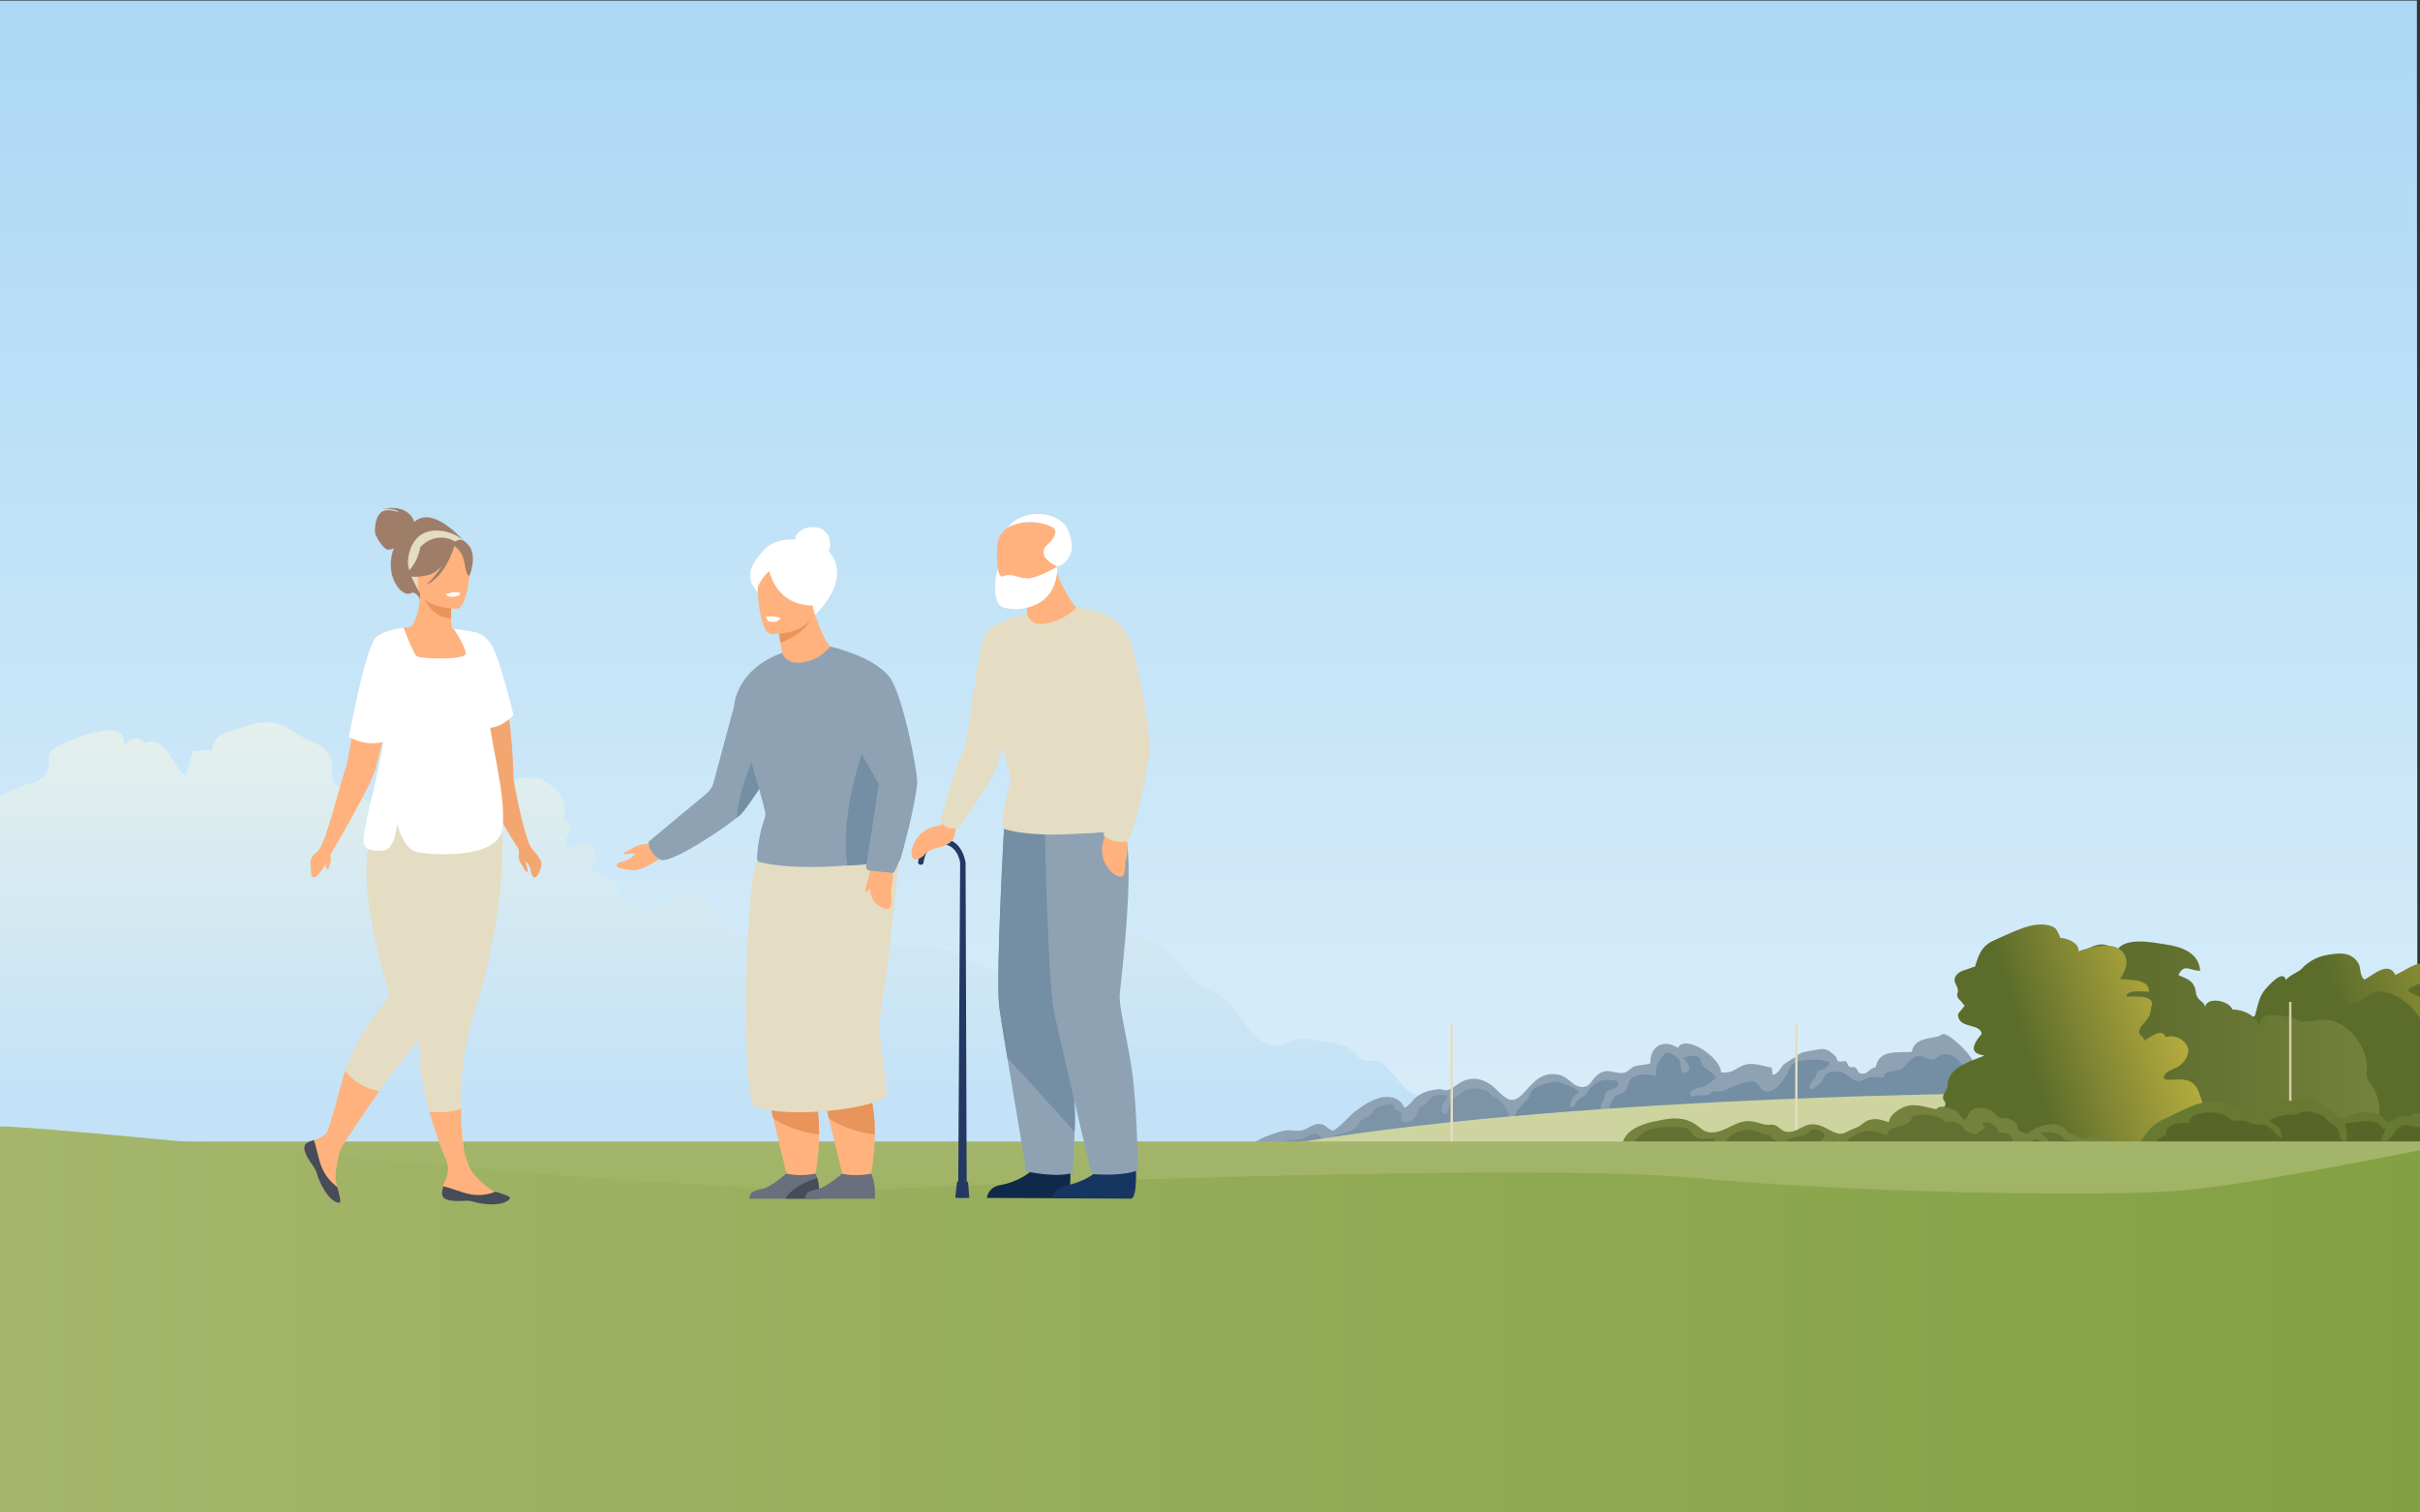 <?xml version="1.0" encoding="utf-8"?>
<!-- Generator: Adobe Illustrator 19.0.0, SVG Export Plug-In . SVG Version: 6.00 Build 0)  -->
<svg version="1.1" id="Layer_1" xmlns="http://www.w3.org/2000/svg" xmlns:xlink="http://www.w3.org/1999/xlink" x="0px" y="0px"
	 viewBox="0 0 3200 2000" style="enable-background:new 0 0 3200 2000;" xml:space="preserve">
<rect x="0" y="0" width="3200" height="2000" fill="#333333" stroke="none"/>
<style type="text/css">
	.st0{clip-path:url(#SVGID_2_);}
	.st1{clip-path:url(#SVGID_4_);fill:url(#SVGID_5_);}
	.st2{clip-path:url(#SVGID_7_);fill:url(#SVGID_8_);}
	.st3{clip-path:url(#SVGID_10_);fill:#8EA2B4;}
	.st4{clip-path:url(#SVGID_10_);fill:#748EA3;}
	.st5{clip-path:url(#SVGID_10_);fill:#7C94A8;}
	.st6{clip-path:url(#SVGID_10_);fill:#CED49F;}
	.st7{clip-path:url(#SVGID_12_);fill:url(#SVGID_13_);}
	.st8{clip-path:url(#SVGID_15_);fill:#5C6D2B;}
	.st9{clip-path:url(#SVGID_17_);fill:url(#SVGID_18_);}
	.st10{clip-path:url(#SVGID_20_);fill:#D8D0AC;}
	.st11{clip-path:url(#SVGID_22_);fill:url(#SVGID_23_);}
	.st12{clip-path:url(#SVGID_25_);fill:#E4DDC3;}
	.st13{clip-path:url(#SVGID_25_);fill:#75823E;}
	.st14{clip-path:url(#SVGID_25_);fill:#687931;}
	.st15{clip-path:url(#SVGID_25_);fill:#576628;}
	.st16{clip-path:url(#SVGID_25_);fill:#627032;}
	.st17{clip-path:url(#SVGID_27_);fill:url(#SVGID_28_);}
	.st18{clip-path:url(#SVGID_30_);fill:url(#SVGID_31_);}
	.st19{clip-path:url(#SVGID_33_);fill:#FFB27D;}
	.st20{clip-path:url(#SVGID_33_);fill:#8EA2B4;}
	.st21{clip-path:url(#SVGID_33_);fill:#748EA3;}
	.st22{clip-path:url(#SVGID_33_);fill:#696F7C;}
	.st23{clip-path:url(#SVGID_33_);fill:#E8945B;}
	.st24{clip-path:url(#SVGID_33_);fill:#464C58;}
	.st25{clip-path:url(#SVGID_33_);fill:#E4DDC3;}
	.st26{clip-path:url(#SVGID_33_);}
	.st27{clip-path:url(#SVGID_35_);fill:#E4DDC3;}
	.st28{clip-path:url(#SVGID_33_);fill:#FFFFFF;}
	.st29{clip-path:url(#SVGID_33_);fill:#233862;}
	.st30{clip-path:url(#SVGID_37_);fill:#E4DDC3;}
	.st31{clip-path:url(#SVGID_33_);fill:#0F2949;}
	.st32{clip-path:url(#SVGID_33_);fill:#163560;}
	.st33{clip-path:url(#SVGID_39_);fill:#E4DDC3;}
	.st34{clip-path:url(#SVGID_33_);fill:#F4A671;}
	.st35{clip-path:url(#SVGID_41_);fill:#E4DDC3;}
	.st36{clip-path:url(#SVGID_43_);fill:#E4DDC3;}
	.st37{clip-path:url(#SVGID_33_);fill:#9E7E69;}
</style>
<g>
	<defs>
		<rect id="SVGID_1_" width="3200" height="2000"/>
	</defs>
	<clipPath id="SVGID_2_">
		<use xlink:href="#SVGID_1_"  style="overflow:visible;"/>
	</clipPath>
	<g class="st0">
		<defs>
			<polygon id="SVGID_3_" points="0,0.8 0,1976.5 3196.8,1976.5 3195.9,0.8 			"/>
		</defs>
		<clipPath id="SVGID_4_">
			<use xlink:href="#SVGID_3_"  style="overflow:visible;"/>
		</clipPath>
		
			<linearGradient id="SVGID_5_" gradientUnits="userSpaceOnUse" x1="0" y1="1999.999" x2="1" y2="1999.999" gradientTransform="matrix(0 -1952.112 -1952.112 0 3905820.5 1947.688)">
			<stop  offset="0" style="stop-color:#E2F1FB"/>
			<stop  offset="0.347" style="stop-color:#D2EAF9"/>
			<stop  offset="1" style="stop-color:#ABD8F4"/>
		</linearGradient>
		<rect y="0.8" class="st1" width="3196.8" height="1975.7"/>
	</g>
	<g class="st0">
		<defs>
			<path id="SVGID_6_" d="M319.9,962.2c-15.2,5.4-38.8,7.6-39.5,30c-4-0.7-8.5-0.1-13,0.4c-4.2,0.5-8.4,1-12.2,0.5
				c-3.5,11.5-6.4,20.6-9.1,33.2c-17.8-11.4-27-55.7-54.4-43.4c-8.3-11.2-19.1-7.6-26.8,2.9c-0.8-26.8-24.9-20.9-44.8-16
				c-12.4,3-45.9,15.1-53.3,24.7c-5.7,7.3,0.6,17-3.4,24.2c-9.3,16.8-21.7,15.7-32.8,20.1c-10.4,4.1-20,8.5-30.6,14.1v533.6
				c10.2,2.6,18.5,5.2,28,8.2c53.7,16.6,70.7,33.9,126.6,34.9c274.7,4.8,550.3-1.5,824.9,8.4c143.2,5.2,291.7,11.9,434.6-4.5
				c61.7-7.1,121.4-21.5,183.6-25.6c31.4-2.1,63.7-1.9,96.2-1.7c60.4,0.4,121.6,0.7,178.7-13.5c54.5-13.5,71-19.3,49.8-70.8
				c-11-26.8-28.5-51.5-46.9-73.8c-20.7-3-32.8-33.7-52.2-44.2c-3-1.6-6.7-1.5-10.6-1.3c-4,0.2-8.2,0.3-11.9-1.6
				c-7.4-3.9-13.4-14.9-20.8-17.3c-11.7-3.7-43.5-9.9-55.1-10c-7.7-0.1-14.3,2.1-20.8,4.3c-10.3,3.5-20,7-32.6,1.1
				c-20.6-9.6-33.5-43-50.6-57.1c-11.2-9.3-28.5-14.3-39.5-22.5c-16.3-12.2-25.8-32.3-43.1-44.9c-76.4-55.5-129.8,19.9-198.5,30.5
				c-34,5.3-66.1-24.7-98-31.9c-7.6-1.7-15.9-1.2-24.2-0.6c-10.9,0.7-22,1.4-32-2.8c-19.8-8.4-21.6-26-46.9-31.2
				c-12.6-2.6-32.7,4.9-54,12.5c-31.9,11.2-66.6,22.5-83.3,0c-27.7,30.4-53.6-45.7-83.3-47.5c-18.5-1.1-30.4,4.2-40.1,9.5
				c-15.6,8.5-25.4,17.1-47.6-1.3c-3.9-3.2-7.5-6.6-11.1-9.8c0.2-14.2-27.3-30.4-40-31.4c3.2-5.8,15.8-16.9,4.4-21.1
				c6.9-17.6-9.2-14.2-21.8-10.9c-5.4,1.4-10.1,2.9-12.1,2.7c-0.7-3.3-1.8-7.4-2.3-10.6c4.2-10,13.1-19-1.1-27.6
				c-0.4-0.3-0.9-0.4-1.3-0.6c2.3-3.4,3.3-8.6,1.3-18.7c-3.5-17.6-18.2-25.9-32.7-35.7c-5,1.3-9.6,1-14.2,0.7
				c-4.9-0.3-9.7-0.6-14.7,1c-11.1,3.7-8.2,16.4-24.8,15.7c2.4,12.2-0.4,22.8-12.1,21c-0.7,22.6-38.5,40.8-54.5,19.1
				c-8.9-12.1,7.2-49.9-26.6-35.9c-11.7-18.4-16.3-4.6-26.3-0.7c-4.6,1.8-1.9,10.8-8.2,14.1c-4.6,2.4-7.8,1.4-11.5,0.3
				c-2.2-0.6-4.5-1.2-7.5-1.2c-10,0.2-24.7,1.6-32.7-6.4c-4.1-4.2-1-17.9-3.3-19.6c-6.4-4.6-17.7-18-20.7,2.5
				c-25.8,5.6-13.4-22.5-19.7-37.2c-8-18.6-26.6-20.1-42.1-30.2c-17.5-11.3-29.4-16.2-42.4-16.2
				C343.3,954.9,333.2,957.5,319.9,962.2"/>
		</defs>
		<clipPath id="SVGID_7_">
			<use xlink:href="#SVGID_6_"  style="overflow:visible;"/>
		</clipPath>
		
			<linearGradient id="SVGID_8_" gradientUnits="userSpaceOnUse" x1="0" y1="2000.228" x2="1" y2="2000.228" gradientTransform="matrix(0 -905.994 -905.994 0 1813166.875 1461.352)">
			<stop  offset="0" style="stop-color:#C3E2F7"/>
			<stop  offset="6.610600e-004" style="stop-color:#C3E2F7"/>
			<stop  offset="0.114" style="stop-color:#CAE5F5"/>
			<stop  offset="0.997" style="stop-color:#FFFBE3"/>
			<stop  offset="1" style="stop-color:#FFFBE3"/>
		</linearGradient>
		<rect x="0" y="954.9" class="st2" width="1943.8" height="694.9"/>
	</g>
	<g class="st0">
		<defs>
			<rect id="SVGID_9_" width="3200" height="2000"/>
		</defs>
		<clipPath id="SVGID_10_">
			<use xlink:href="#SVGID_9_"  style="overflow:visible;"/>
		</clipPath>
		<path class="st3" d="M1659.3,1510.2c9.8-6.2,28.2-13.1,39.7-15.2c7.3-1.3,15.4,1.2,22.5-0.3c8.2-1.8,15-9.7,24.8-8.4
			c7.4,0.9,9.6,7.6,16.1,8.6c4,0.6,25.5-22.4,28.5-24.6c12.1-9,28.4-20.7,44.6-19.8c10.9,0.6,17,5.1,21.8,14.3
			c6.5-2.9,10.3-10,15.8-14.3c9.5-7.3,19.1-9.3,30.3-10.3c3.6-0.3,6.4,2.2,10,1.4c8.6-2,16.3-11.4,25.8-13.8
			c11.7-2.9,19.7-0.9,30.1,5.2c7.6,4.4,18.9,19.2,27,21c8.8,2,15.3-5.1,22.3-12.9c10.8-12.1,22-24.1,42.4-20
			c13.2,2.6,18.6,16.1,31.1,16.3c11,0.2,11.7-9.6,20.8-16.4c13.9-10.3,21.7,0.2,35.3-2.7c4.8-1,8.3-6.6,13.8-8.6
			c1.9-0.7,20.4-2.4,20.3-4c-0.8-20.9,16.1-32.8,36.3-20.2c11.2-19.2,58.2,14.8,57,32.6c13.6,0.9,15.5-2.2,26.3-7.9
			c13.8-7.3,26.5-0.7,41,1.5c-0.4,2.4,1.3,6.5,0.7,9.2c7.5,1,11-10.6,16.6-14.6c3.9-2.8,10.7-6.7,13.8-8.4c3-1.6,4.6-5.4,11.1-6.7
			c5.2-1,10.8-2,15.6-2.9c12.8-2.5,15.6-1.4,25.9,7.9c2.6,2.4,1.4,5.4,4.5,7.2c2.4,1.4,6.9-1.2,9.6,0.1c2.6,1.3,2,5.4,4.7,7.1
			c2.1,1.3,6-0.3,7.5,0.8c4.9,3.6,2.5,8.5,11.1,8.3c5.8-0.1,9.3-7.9,16.3-8.4c4.4-24.8,30.4-18.7,47.6-20.4
			c3.2-17.3,20.7-17.2,33.9-20.2c7.6-1.8,5.4-6.6,16.2,0.1c9.2,5.7,31.3,26.3,32,36.7l15.3,23.2c0,7.1,0.4,14.7-0.3,21.5
			c-50.8,11.9-100.3,24.7-152.3,30.7c-49.2,5.7-99,11.3-148.5,13c-41.2,1.4-81.2,7.6-122.2,12.1c-26.5,2.9-53,8.6-79.6,9.9
			c-28.6,1.4-57.5-0.4-86.1,0.2c-58.1,1.2-115.9,9.8-174,9.4c-14.2-0.1-164.2,9.2-203.2,1.8v-13.8
			C1661.1,1513,1659.7,1509.9,1659.3,1510.2"/>
		<path class="st4" d="M2133.8,1451.8c5.3-6.5,12.2-3.9,16.2-10.6c3-5.1,2.4-11.2,7.9-15.4c8.1-6.1,22-6,30.9-3
			c2.1-4.5,0.6-9.4,2-13.7c1.3-4.3,4.3-7.7,7.5-11.6c2.9-3.6,1.9-6.1,7.9-5.4c2.7,0.3,7.2,3.3,9.5,4.8c4.4,2.8,4.7,3.7,5.9,8.1
			c1.1,4.2-0.3,15.9,8,13.2c9.8-3.1,0.2-15.7-3.5-18.8c4.1-3.2,15.3-4.8,19.8-1.8c4.2,2.8,2.9,8.4,5.7,11.7
			c5.2,6,13.2,7.8,17.4,15.6c-7.9,8.2-12.3,11.4-22.9,13.5c-4.7,0.9-16.4,6-9,11.9c7-3.4,15.5-0.7,22.6-2.7c1.6-0.5,2.4-3.1,4.3-3.7
			c4-1.4,8.3,0.1,12.2-0.9c9.7-2.4,19.9-9.3,30.9-11.6c4-0.8,8.2-2.1,12.4-0.9c6.6,1.9,6.6,7.9,10.8,10.8
			c13.5,9.4,28.7-13.2,33.9-23.2c4.9-9.4,5.4-12.9,15.4-15.1c11.2-2.4,26.7-2.5,38.8,1.1c0.9,5.2-2,6.4-5.4,8.7
			c-2.9,1.9-8.1,2.1-10.6,5c-1.1,1.2-0.2,4.3-1.3,6.1c-1.5,2.5-14.1,14.3-6.3,16.5c1,0.3,10.2-5.7,10.9-6.4
			c4.5-4.2,5.7-12.3,11.7-15.3c3.5-1.8,13.1-2,17.1-1.1c8.9,2.1,16.2,14.4,25.6,11.8c7.2-2,9.5-5.6,18.1-5.2
			c4.1,0.2,8.2,0.9,12.3,0.7c1.8-8.8,10.3-7.4,16.8-9c7.6-1.9,9-3.6,13.6-8.6c4.6-4.8,8.7-10.2,15.4-10.7c7.7-0.6,14,5.9,20.8,3.7
			c7.4-2.5,8.4-7.1,17.6-6.1c11.4,1.2,21.2,11.9,23.2,23.4l1.8,12.7c1,13.4-9.1,24.5-20.6,29c-31.9,12.6-70.7,7.3-104.4,7.3
			c-62.4,0-124.4,6.3-186.8,4.6c-35.7-1-71.5,0-107.2-1.7c-16.8-0.8-38-2.2-54.2,2.5C2125.7,1467.7,2131,1455.3,2133.8,1451.8"/>
		<path class="st4" d="M2014.7,1458.9c2.6-2.8,5.3-5,6.9-8.3c1.6-3.6,2.2-6.7,5.3-9.5c5.5-5.1,15-7.8,22.1-9.6
			c5.9-1.5,10.8-1.2,16.6,1c5.2,1.9,12.4,3.7,16.7,7.2c1.7,1.4,4.8,3.7,5.8,5.2c-7,2.2-12.7,11-11.6,18.8c4.3,1.2,6.3-3.5,8.2-6.4
			c2.2-3.4,3.3-4.2,7-6.1c5.6-2.8,6.9-6.6,10.5-11.5c2.2-3.1,5.3-5.2,8.4-7.4c6.8-4.9,12.3-4.5,20.6-3.9c4.2,0.3,9.8,0.3,8.9,6
			l-1-0.5c-0.4,5.1-7.4,6.3-11.2,7.7c-4.1,1.6-4.8,2.9-5.9,7.5c-0.7,3.2-1,5-2.8,7.7c-2.5,3.9-2.7,5.3-2.7,10.4
			c0,4.1,0.6,4.6-3.9,4.9c-8.6,0.5-16.9-1.8-25.6,0c-6.4,1.4-12.2,4.3-18.7,5.4c-9,1.6-17.6-3-26.5-1.3c-5.3,1-9.6,3.3-15.1,3.4
			c-4,0-7.1,1.1-10.8,1.5c-1.7,0.2-9.2,0.4-10.7-0.9C1998.5,1474.2,2011.4,1462.5,2014.7,1458.9"/>
		<path class="st5" d="M1722.5,1505.6c8.4-2.8,12.9-10.8,21.4-4.4c3.7,2.8,4.7,4.7,9.4,3.9c4-0.7,7.9-2.2,11.8-3.6
			c10.9-4.1,27.2-4.6,32.3-16.5c3.3-7.8,12.1-6.1,17.2-13.3c2.8-4,2.7-5.9,7.8-7.7c3.8-1.4,15.8-6,19.7-3.3c2.4,1.7,0.3,1.7,1.6,3.8
			c2.1,3.5,3.8,3.6,7.3,5.8c5.8,3.7-0.8,7.2,2.5,11.8c2,2.8,8.5,1.6,11.3,0.5c6.4-2.5,7.9-6.9,9.7-12.8c2.3-7.3,8.3-6.5,12.3-11.5
			c3.1-3.9,4.6-7.3,9.8-9.1c3.1-1.1,13.4-2.8,16.2-0.9c3.4,2.3-2,6.9-3.4,9.2c-3,5-6.1,14.6,2.9,15.7c2.5-4.6,3.7-9.3,5.4-14.2
			c1.8-5.4,6.2-7.6,10.9-11.3c8.2-6.5,14.3-8.9,24.6-8.4c6.3,0.3,11.9,2.3,16.6,6.4c1.9,1.7,3.3,3.3,5.4,4.4
			c5.9,3.1,8.9,5.3,12.9,11.2c2.7,4,6.6,8.8,7.1,13.8v4.9c-8.7,2.3-17.1,5.8-25.9,7.9c-11.2,2.6-23.9,1.9-35.4,2.9
			c-13.3,1.2-26.2,2.6-39.3,5.3c-20,4.1-40,6.1-60.2,9.1c-20.6,3-40.6,4-61.3,5.7c-20.3,1.7-40.5,4.7-60.6,7.9
			c-7.4,1.2-14.9,2.4-22.4,2C1689.9,1503.8,1712,1509,1722.5,1505.6"/>
		<path class="st6" d="M2619.2,1446.1c0,0-607.6,5-960,75.1h966L2619.2,1446.1z"/>
	</g>
	<g class="st0">
		<defs>
			<path id="SVGID_11_" d="M3081,1262.1c-13.6,2.1-23.4,6.1-33.6,15.1c-2.6,2.3-4.1,4.5-6.9,6.3c-6.5,4.3-12.8,6.4-17.9,12.3
				c-3.5-14.8-22.7,7.4-26.6,11.7c-9.4,10.5-10.5,23-14.1,35.3l-33.9,22.9c-8.3,7.6-17.1,16-21.1,26.9c-5.2,14.1,1.6,16.7,7,27.8
				c6.5,13.6,2.1,30.7,6.6,45.1c6.6,21.6,25.5,38.5,47.9,41.9c12.4,1.9,25.3,0,37.7-0.6c2-0.1,10.2-1.3,12.9-0.1
				c9,3.9,10.9,15.9,16.5,22.8c30.4,37.4,91.2,14.8,130.2,12.1c4.6-0.3,9.4-0.3,14.2,0v-267.7c-0.5,0.1-1,0.3-1.5,0.4
				c-11.6,3.1-20.8,10.6-31,14.8c-9-19.3-30.4,0.8-40.5,6.2c-7-4-4.6-15-8.4-21.5c-5.7-10-14.8-12.9-24.9-12.9
				C3089.6,1261,3085.3,1261.5,3081,1262.1"/>
		</defs>
		<clipPath id="SVGID_12_">
			<use xlink:href="#SVGID_11_"  style="overflow:visible;"/>
		</clipPath>
		
			<linearGradient id="SVGID_13_" gradientUnits="userSpaceOnUse" x1="0" y1="2000.125" x2="1" y2="2000.125" gradientTransform="matrix(-326.665 100.105 -100.105 -326.665 203660.422 654670.062)">
			<stop  offset="0" style="stop-color:#CFBD43"/>
			<stop  offset="0.692" style="stop-color:#808633"/>
			<stop  offset="1" style="stop-color:#5C6D2B"/>
		</linearGradient>
		<polygon class="st7" points="3176.1,1183 2836,1287.3 2945.7,1645.1 3285.8,1540.9 		"/>
	</g>
	<g class="st0">
		<defs>
			<rect id="SVGID_14_" width="3200" height="2000"/>
		</defs>
		<clipPath id="SVGID_15_">
			<use xlink:href="#SVGID_14_"  style="overflow:visible;"/>
		</clipPath>
		<path class="st8" d="M3007,1373.5l15.3-51.3c-2.5-23.9,58-48,58.9-14.8c11.8-4.3,20.2,14.1,24.3,22.4c5.3-3.5,12.5-3.7,17.1-6.7
			c8.1-5.1,13.2-11.9,24-11.9c29.3,0,61.6,34.9,63.7,63.2c12.5-12.7,9-34.4-0.5-47.9c-7.5-10.6-18.9-8.9-26-17.3
			c6.5-6.5,19.5-10.2,28.5-11.2c12.2-1.3,16.5,5.7,26.3,9c11.2,3.8,16.5,2.5,25.4,12.7c7.1,8.2,6.2,12.7,7.5,22.5
			c2.4,18.7,24.3,25.8,20.6,48.7c-1.4,8.4-8.4,9.6-11,16.3c-1.7,4.5-0.1,14,0.1,18.9c7.5,1.8,18,8.4,17.6,17.2
			c16.4-0.9,27.2,14.5,26.1,30c-8.7-8.2-17-12.3-27.4-15.5c-12.7-4-48.2-10.4-52.2,10.2c7.8,2.3,18.7-5.6,27.1-6.3
			c6.5-0.6,11,0.1,16.4,3.5c5.4,3.5,7.3,9.7,11.1,14.1c4,4.7,9,7,12.1,13c15.7-9.8,39.9-2.4,43.4,15c0.9,4.2,0.6,11.4-0.8,15.3
			c-1.3,3.5,0.3,3.5-2.6,5.8c-0.6,0.5-6.8-0.1-7-0.1c-14.1,1.2-28.8,0.3-42.9,1.1c-44.1,2.7-88.1,10.2-132.2,11.9
			c-17.8,0.7-34.2,0.9-50.8-4.2c-29.1-8.8-64.1-22.2-84.7-46c-17.4-20.1-5.5-46.5-13.4-70c-3.7-11-11.1-20.9-12.9-32.5
			C3007.4,1383.7,3009,1378.3,3007,1373.5"/>
	</g>
	<g class="st0">
		<defs>
			<path id="SVGID_16_" d="M2798.7,1256.9c-9.8-6.4-16.1-10.2-27.3-6.8c-13.2,3.9-27.1,13.4-28.6,27.6c-0.4,3.4,0.3,7.2,0.2,10.7
				l-14.2,9.8c-5.7-3.1-12.6-2.3-18.8,0.2c-12.4,5.1-13.7,13.4-17.3,24c-8.1,23.8-18,42.8-16.3,69c1.7,25,12.7,42.2,32.5,56.4
				c6.2,4.5,6.6,0.8,8.7,10.9c4.6,22.6,15.2,31.2,39.6,32.7c5.4,0.3,11.5-0.1,17.7-0.5c12.6-0.8,25.8-1.7,35.8,3.6
				c15.6,8.2,25.6,25.8,38.2,37.5c17.6,16.3,38.3,10.4,59.3,4.1c18.3-5.4,43.1-9.3,62-4.3c5.1,1.3,9.4,3.9,14.4,5.9
				c21,8.5,46.5,8.7,67.9,1.7c7.8-2.5,16.2-1.3,24.6,0c13.1,2,26.5,4,37.9-8.4c2.1-2.3,2.1-5.6,4.2-7.8c1.3-1.3,5.4-0.6,7.3-2.4
				c3.5-3.4,3.6-8.3,3.4-12.9c7-4.5,6.1-10.9,8.5-18.7c1.5-4.8,5.6-8.1,7.2-13.5c3-9.9-1.2-23.4-4.8-32.6c-2.3-5.9-9.6-13.5-11-19.2
				c-1.2-4.7,0.3-9.8,0-14.8c-1.7-27-23.8-56.3-51.3-60.4c-5.7-0.9-12,0.1-18.3,1c-7,1-13.9,2.1-19.9,0.6c-3.1-0.8-3.5-2.4-6.5-3.4
				c-8.6-3-32.1-7.6-40.7-2.1c-3.5,2.2-5.2,9.4-6.3,13.1c-1.7-14.9-21.6-23.4-34.8-22.9c-3.9-11.8-33.4-17.8-36.2-3.5
				c-0.9-6.2-6.7-7.5-9.7-12.3c-3.1-4.9-1.8-6.5-3.3-11.6c-3.4-11.9-12.1-13.5-22.2-18.2c5.1-11.5,11-9.4,18.2-7.4
				c3.2,0.9,6.7,1.8,10.5,1.6c-1.6-24.1-25.2-31.7-45.5-34.8c-8.9-1.3-22-3.9-34.5-3.9C2816.5,1245,2804.6,1247.6,2798.7,1256.9"/>
		</defs>
		<clipPath id="SVGID_17_">
			<use xlink:href="#SVGID_16_"  style="overflow:visible;"/>
		</clipPath>
		
			<linearGradient id="SVGID_18_" gradientUnits="userSpaceOnUse" x1="0" y1="1999.996" x2="1" y2="1999.996" gradientTransform="matrix(-469.129 0 0 -469.129 3145.512 939652.5)">
			<stop  offset="0" style="stop-color:#75823E"/>
			<stop  offset="0.591" style="stop-color:#61702F"/>
			<stop  offset="1" style="stop-color:#596929"/>
		</linearGradient>
		<rect x="2674.6" y="1245" class="st9" width="473.9" height="303.4"/>
	</g>
	<g class="st0">
		<defs>
			<rect id="SVGID_19_" width="3200" height="2000"/>
		</defs>
		<clipPath id="SVGID_20_">
			<use xlink:href="#SVGID_19_"  style="overflow:visible;"/>
		</clipPath>
		<rect x="3026.9" y="1324.8" class="st10" width="3.1" height="140.4"/>
	</g>
	<g class="st0">
		<defs>
			<path id="SVGID_21_" d="M2671.1,1228.5c-11.3,4.2-22.3,9.7-33.4,14.5c-15.2,6.6-19.4,14.9-24.6,30.1c-2.7,7.7,1.9,3.1-7.4,7
				c-6.5,2.7-14.1,3.2-18.7,9.3c-6.2,8,0.9,11.9,2,19.9c0.5,3.8-2.2,4.8-0.4,9.4c1,2.6,4.4,4.6,5.9,7c4.7,7.3,5.1,1-0.9,9.6
				c-2.9,4.1-6.1,4.5-3.6,11.1c4.2,11.7,22.5,8.3,28.7,16.5c3.7,4.8,0.3,5.4-3.4,10.7c-8.5,12.4-7.7,19.9,8.9,22.1
				c-16.4,7.1-42.1,13.4-48.1,32.8c-1,3.1-0.1,6.4-1.1,9.5c-1.4,4.7-5.9,8.3-5.7,13.7c0.1,3.4,3.6,5.2,3.2,8.3
				c-0.6,4.6-4.3,4.8-6.7,8c-6.9,9.2-4.4,10.1-2.1,19.3c3.1,12.3,11.6,17.9,21.1,26.6c17.7,16.2,48.1,12.1,71.9,13.8
				c29.9,2.2,58.9,6.3,89.3,3.7c27-2.3,54.4-1.7,81.3-4.4c17.1-1.7,32-1,41.4-17.8c2.5-4.5,3-10.2,7.5-13c2.1-1.3,5-1.3,8-1.3
				c3.3,0,6.7,0,9.5-1.6c1.3-0.8,3.1-4.8,4.4-5.9c4.8-4,12.3-4.7,15.3-11c4-8.4-1.9-20.3-4.4-28.2c-4.4-14.3-11.7-20.9-27.3-20.9
				c-10.3,0-26.3,3.5-18.4-7.4c3.3-4.6,15.7-7.4,20.4-11.9c4-3.8,7.6-8,8.9-13.5c0.6-2.6,1.4-5.1,0.8-7.7
				c-2.8-12.3-19.3-19.5-30-15.2c-3.3-13.7-22.2,0.8-27.5,4.5c-3-9-9.4-5.8-6.7-14.6c2-6.6,10.6-12,13.2-19.4c1-2.8,1.9-6.9,2.2-10
				c0.5-4.4,2.9-4.3-0.3-8.9c-4.2-5.9-17.4-5.7-26.4-5.4c-2.4,0.1-4.4,0.1-6,0.1c0.4-7.9,13.6-7.3,23-6.8c3.2,0.2,5.9,0.4,7.6,0.2
				c-1.6-2.1-1.4-6.6-3.4-8.5c-8.3-8.5-25.4-6.7-35.9-8.4c6.7-9.1,12.7-22.4,4.8-34.2c-11.5-17-44.7-7.9-59.5-2.3
				c1.4-10.7-15.6-18-24.5-17.6c1.6-0.1-4.7-11.3-5.6-12.2c-3.5-3.3-8.3-4.6-12.9-5.2c-2-0.3-4-0.4-6-0.4
				C2689.9,1222.2,2679.8,1225.2,2671.1,1228.5"/>
		</defs>
		<clipPath id="SVGID_22_">
			<use xlink:href="#SVGID_21_"  style="overflow:visible;"/>
		</clipPath>
		
			<linearGradient id="SVGID_23_" gradientUnits="userSpaceOnUse" x1="0" y1="2000.018" x2="1" y2="2000.018" gradientTransform="matrix(-250.023 76.618 -76.618 -250.023 156170.219 501369.531)">
			<stop  offset="0" style="stop-color:#CFBD43"/>
			<stop  offset="0.692" style="stop-color:#808633"/>
			<stop  offset="1" style="stop-color:#5C6D2B"/>
		</linearGradient>
		<polygon class="st11" points="2886.7,1121.8 2471.7,1249 2589.7,1634.2 3004.8,1507 		"/>
	</g>
	<g class="st0">
		<defs>
			<rect id="SVGID_24_" width="3200" height="2000"/>
		</defs>
		<clipPath id="SVGID_25_">
			<use xlink:href="#SVGID_24_"  style="overflow:visible;"/>
		</clipPath>
		<rect x="2373.8" y="1353.5" class="st12" width="3.1" height="160.1"/>
		<rect x="1918.1" y="1353.5" class="st12" width="3.1" height="172.4"/>
		<path class="st13" d="M2622.7,1483.6c0.6-1.6,2.3-3,2.5-4.8l13.4-4.2c2.3,0.3,3.6,2.6,5.9,3.4c4.5,1.5,9-0.2,13.8,2.1
			c2.8,1.4,5.9,3.2,7.8,5.7c2.1,2.8,1.1,5.5,2.5,8.2c1.8,3.5,8.5,2.4,11.4,6.2c11-10.6,40.4-21.5,51.9-5.9c2.8,3.8,3.4,3.8,8.7,5.9
			c2.5,1,5,2,7.5,3c1.8,0.8,3.5,1.9,5.1,3.1c3,0.6,4.9-0.9,8.3-1.5c12.8-2.2,24.9,2.4,37.1,5c6.1,1.3,13.8-2.1,19.5,1.2
			c2.4,1.4,10,10.6,8.9,13.9c-1,3-10.9,3.2-12.2,3.4c-18,2.1-36-0.2-54.1-0.7c-15.5-0.4-31.2,1.2-46.6,2.3c-15.7,1.2-31.1,3-46.9,3
			c-9.4,0-18.8,0-28.2,0c-4.1,0-9.1,0.9-12.9-0.6c-5.9-2.4-3.3-13.4-3.6-18.6C2621.9,1504.7,2619.6,1492.3,2622.7,1483.6"/>
		<path class="st14" d="M2830.1,1509.3c0.9-0.8,5.2-6.4,6-7.6c6.1-9.2,12.7-16.3,24.9-21.7c24.8-10.9,47.3-27.1,76.9-22.9
			c13.9,2,29.3,21.5,43.1,15c0.2-1.2,0.3-2.3,0.4-3.4c6.2-0.6,16.3,3.1,21.7,1.2c2.4-0.9,4.3-5.6,6.4-7.5c3-2.6,6.5-6.5,11.1-7.8
			c4.2-1.2,7.6,1.8,11.3,1.5c3.9-0.3,4.9-1.8,9-2.7c17.4-4,27.8,7.5,42.3,16.3c2.4,1.4,11.4,9.5,13.6,9.8c4.6,0.6,2.2-1.9,6.9-3.3
			c9.1-2.7,14.6-5.7,24.7-5.3c10.7,0.4,22.6,2.2,27.7,12.8c7.3-0.4,11.6-6,17.5-7.4c4.3-1.1,9.4,1,13.6-0.1c2.7-0.7,2.9-3.4,5.4-3.9
			c5-1.1,7.9,0.1,13.2,0.1c12-0.1,21.8-7.2,35-4.9c11.1,1.9,22.7,8.1,32,13.8v11.5c0.9,11.1,15.5,16.2,11.3,32
			c-1.9,7-2.8,6-11.2,7.2c-18.3,2.6-37.7,2.2-56.2,4.1c-68.3,7.3-143.4,14.3-211.7,4.8c-54.5-7.6-109.2-3-164-6.5
			c-6.8-0.4-16.2,1.4-19.9-5.1C2815.4,1519.4,2824.7,1513.9,2830.1,1509.3"/>
		<path class="st15" d="M2863.9,1501.3c-0.2-16.1,17.3-16.8,30.6-16.5c0-11.1,17.7-13.6,25.8-13.8c8.5-0.3,16.1,1,22.7,4.2
			c3.4,1.6,5.2,5,9.1,6.1c5.4,1.6,12.3-0.3,17.6,1.2c4.9,1.3,6.4,3.3,12.3,3.9c9,0.9,11-0.7,18.2,4c5.7,3.7,10.7,11.1,16.5,15.1
			c1.2-15.4-5.7-15.6-16.5-23.5c3.2-3.7,18.6-7.3,24.1-8.3c3.7-0.7,7.9,0.6,11.6,0c3.3-0.5,5.8-3.3,8.9-3.7
			c7.8-1.1,15.2,1.4,21.9,3.5c8.4,2.6,7.3,4.8,12.3,9.2c3.7,3.3,9.4,5.4,12.5,10.2c2.1,3.2,1.6,11.5,4,13.4
			c14.6,11.7,5.3-18,5.4-20.6c8.7-1.2,17.4-2.9,26.5-3c7.4-0.1,11.3,0,16.3,2.5c3.6,1.8,4.4,7,10.5,7.9c-1.2,5.7-5.6,9.8-4.9,16.1
			c10.6,2.6,17.7-15.4,24.2-19.6c7.9-5.2,18.1,1.4,26.5,0.8c3.7-0.3,10.3-1.6,14-2.6c8.3-2.3,14.9-8.6,24.1-7.4
			c8.1,1.1,13.9,5.3,11,12.5c-3.6,9-21.2,13.3-9.6,26.7l-7.6,8.9c-15,0.1-28.4,5.2-43.2,7.7c-36.5,6-76.2,5.8-113,5.2
			c-37-0.6-75.4,0.7-112-5.1c-39.5-6.3-79.1-4.3-118.9-6.7C2843.6,1517.6,2851.8,1504.1,2863.9,1501.3"/>
		<path class="st13" d="M2640,1475.9c-3.8-7.4-13.6-11.4-23.9-10.9c-10.7,0.5-13.5,8.4-16.9,15.6c-6.5-0.6-7.5-8.5-12.6-11.5
			c-5.5-3.3-21.7-9.6-26.2-2.2c-15-3-29.8-9.5-45.4-1.9c-7.3,3.6-17.6,11.4-17,18.9c-8.3-2.3-15-5.5-24.7-3.3
			c-7.4,1.7-9.7,5.5-15.1,8.7c-3.3,1.9-3,1.5-6.9,3c-7.6,2.8-13.9,8.7-21.3,6.5c-12-3.4-19-11.7-32.7-12.2
			c-13.7-0.4-23.5,13.9-37.7,9.3c-4.1-1.3-7.8-6.2-12.3-7.9c-4.5-1.7-6.7-0.3-10.9-0.7c-8.6-0.8-16.1-5.5-27-4.8
			c-17.3,1.1-34.1,19.1-52.4,14.1c-5.7-1.5-9.7-6.3-14.2-9.3c-7.5-4.9-14-7.5-23.6-8.2c-10.9-0.8-20.5,1.6-29.7,3.4
			c-17,3.2-35.9,10.2-42.5,24.6c-1.3,2.9-4.7,18.3-0.1,20.9H2640V1475.9z"/>
		<path class="st16" d="M2609.9,1499.6l-11.7-4.7c-1.3-4-5.6-8-10.1-10.1c-5.6-2.7-6-0.6-10.8-1.4c-1.8-0.3-2.2,0.6-4.2,0
			c-2.2-0.7-5.5-4.3-8.3-5.4c-8.2-3.1-20.9-5.6-30-3.9c-9.5,1.7-5.5,7.3-12.2,11.3c-9.1,5.4-25.3,3.9-27.7,15.7
			c-7.3-1.7-12.5-5-20.2-5.5c-8.9-0.6-16.2,1.9-23.4,6c-6.6,3.9-10.9,11.9-19.6,9.6c-2.8-0.7-3.1-2.6-6.2-2.8
			c-4.1-0.3-8,2.1-10.2,4.8c-2.4,2.9-1.5,6.7-4.9,9.4c-6.7-1.7-6.1-8-3.6-12.5c3.2-5.7,9.6-6,3.9-11.8c-2.8-2.9-8.4-5.3-13.1-4.8
			c-5.6,0.6-3.8,2.4-7.3,4.8c-9.3,6.3-24.9,3.4-31.7,13.5c-5.2-1.9-17.8-4.9-17.7-10.8c-6.3-0.4-7.1-0.5-12.4-2.7
			c-5.5-2.3-9.4-4.1-15.7-4.2c-11.1-0.2-22.4,4.3-28.3,11.5c-3.7,4.6-2.2,15-10.3,15.6c-10,0.7-11.8-13.6-4.3-16.1
			c-8.1-0.6-19.7,2.9-26.6-0.9c-7.9-4.4-6.7-12.3-17.7-13.3c-13.6-1.2-32.5-1.6-44.9,3.1c-16.4,6.2-29.3,24.6-22.4,40
			c50.2,2.3,101.3,0.1,151.6,0.1c46.5,0,93.3,1.2,139.8,3.2c54.5,2.4,110.2,6.6,164.9,3.5C2615.7,1526.7,2611,1513.2,2609.9,1499.6"
			/>
		<path class="st16" d="M2593,1503.1l8.8-4.6c3.6-1.8,7.8,0.3,11.5,1.7c1.8-2.2,4.2-4.2,6.6-5.8c0.4-0.3,4.7-1.7,4.9-2.2
			c0.8-1.9-2.5-2.5-2.9-4.1c-1.1-4.3,4.1-4.3,6.8-3.8c7,1.2,12.9,6.4,14.5,13.4c4.3,0,9.2-0.1,13,2.5c2.1,1.4,4.1,3.9,5,6.3
			c0.6,1.6,0.2,3.3,0.8,4.7c2.4,6.9,13,5.3,18.8,4.8c0.9-3.4,5.5-8.1,8.8-9.1c6.7-2,14.9,4.5,20.2,7.9c2-7-7.3-12.8-11.5-16.7
			c3.4-2.1,14.1-0.9,18,0c6.1,1.5,11.5,5.3,15,10.4c4.2-1.1,9.6,0,13.3,2.2c1.6,1,2.8,2.9,4.3,3.7c3,1.4,7.2,0.1,10.2-0.3
			c5.6-0.9,11.2-1.8,16.9-1.8c3.4,0,44.7,7.5,37.4,16.2c-1.4,1.6-12.7-0.7-13.4-0.7c-7.4-0.9-14.8-1.6-22.2-2.5
			c-13.1-1.4-26.1-1.3-39.2-0.9c-16.3,0.5-32.6,0.6-49,0.2c-12.3-0.3-24.9-0.8-37.1,1.2c-16.8,2.7-33.6,4.5-50.2,0.4
			c-4.9-1.2-13.8-3-14.4-9.3C2587.4,1512.8,2591.3,1506.7,2593,1503.1"/>
	</g>
	<g class="st0">
		<defs>
			<rect id="SVGID_26_" y="1509.4" width="3200" height="490.6"/>
		</defs>
		<clipPath id="SVGID_27_">
			<use xlink:href="#SVGID_26_"  style="overflow:visible;"/>
		</clipPath>
		
			<linearGradient id="SVGID_28_" gradientUnits="userSpaceOnUse" x1="0" y1="1999.997" x2="1" y2="1999.997" gradientTransform="matrix(0 508.36 508.36 0 -1015118.25 1500.387)">
			<stop  offset="0" style="stop-color:#A5B66C"/>
			<stop  offset="1" style="stop-color:#82A142"/>
		</linearGradient>
		<rect x="0" y="1509.4" class="st17" width="3200" height="490.6"/>
	</g>
	<g class="st0">
		<defs>
			<path id="SVGID_29_" d="M0,2000h3200v-479.1c-81.1,16.3-235.7,46.1-310.8,53c-104.4,9.5-443.3,3.2-643.2-15.9
				c-200-19.1-825.9,3.2-1087.8,14.8c-132.4,5.9-421.8-17.7-679.5-41.2c-227.8-20.8-430.9-41.6-478.7-42.1V2000z"/>
		</defs>
		<clipPath id="SVGID_30_">
			<use xlink:href="#SVGID_29_"  style="overflow:visible;"/>
		</clipPath>
		
			<linearGradient id="SVGID_31_" gradientUnits="userSpaceOnUse" x1="0" y1="1999.993" x2="1" y2="1999.993" gradientTransform="matrix(3262.05 0 0 -3262.05 -9.836 6525824)">
			<stop  offset="0" style="stop-color:#A5B66C"/>
			<stop  offset="1" style="stop-color:#82A142"/>
		</linearGradient>
		<rect y="1489.4" class="st18" width="3200" height="510.6"/>
	</g>
	<g class="st0">
		<defs>
			<rect id="SVGID_32_" width="3200" height="2000"/>
		</defs>
		<clipPath id="SVGID_33_">
			<use xlink:href="#SVGID_32_"  style="overflow:visible;"/>
		</clipPath>
		<path class="st19" d="M863.1,1114.9c0,0-18,1.2-25.3,5.8c-7.3,4.5-14,6.3-12.7,8.4c1.3,2.1,14.1-2.4,14.4,0
			c0.3,2.4-11.3,9.4-14.6,10c-3.2,0.5-10.6,1.6-9.3,5.8c1.3,4.2,13.7,5.5,23.6,5.8c9.9,0.3,34-15.7,34-15.7L863.1,1114.9z"/>
		<path class="st20" d="M876.2,1137.4c18.2,0,78.3-40.1,98.5-56.4c2.2-1.8,3.9-3.2,5-4.4c7.5-7.7,33.5-45.5,51.9-79.2
			c10.6-19.4,18.7-37.4,19.4-47.5c2.3-36.1-16.7-86.5-16.7-86.5c-56.1,19.5-62,64.4-62,64.4l-28.8,107.1c-1.5,5.7-4.8,10.8-9.3,14.5
			l-76.1,63.2C855.5,1123.4,870.2,1137.4,876.2,1137.4"/>
		<path class="st21" d="M974.7,1081c2.2-1.8,3.9-3.2,5-4.4c7.5-7.7,33.5-45.5,51.9-79.2c2.4-20.4,0.7-39.5-7.6-52.8
			C1024,944.6,976.2,1028.6,974.7,1081"/>
		<path class="st19" d="M1007.1,1414.7l9.5,39.8l5.9,24.6l19.7,82c0,0,16.8,5.2,34.3,0c0,0,6.5-27.1,6.7-61
			c0.1-17.7-1.5-37.2-6.7-55.7c-2.1-7.5-4.8-14.8-8.2-21.8C1040.5,1366.1,1007.1,1414.7,1007.1,1414.7"/>
		<path class="st22" d="M990.8,1585.1h92.4c0,0,1.5-14-2.6-27.4c-0.6-2-1.3-4-2.2-5.9c0,0-20.6,4.7-38.4,0c0,0-16.7,14.2-26.8,18.6
			C1003,1574.9,991.8,1572.5,990.8,1585.1"/>
		<path class="st23" d="M1016.6,1454.5l5.9,24.6c10,6.4,31.7,18,60.6,21c0.1-17.7-1.5-37.2-6.7-55.7c-8.5-4.3-17.1-6.6-24.5-5.3
			C1033.6,1442.4,1022.7,1449.1,1016.6,1454.5"/>
		<path class="st24" d="M1038.7,1585.1h44.4c0,0,1.5-14-2.6-27.4C1069.4,1561.2,1046.7,1569.9,1038.7,1585.1"/>
		<path class="st19" d="M1080.7,1414.7l9.5,39.8l5.9,24.6l19.7,82c0,0,16.8,5.2,34.3,0c0,0,6.5-27.1,6.7-61
			c0.1-17.7-1.5-37.2-6.7-55.7c-2.1-7.5-4.8-14.8-8.2-21.8C1114.2,1366.1,1080.7,1414.7,1080.7,1414.7"/>
		<path class="st22" d="M1152,1551.9c0,0-20.6,4.7-38.4,0c0,0-16.7,14.2-26.8,18.6c-10.1,4.4-21.3,2-22.3,14.6h92.4
			C1156.8,1585.1,1158.7,1566.7,1152,1551.9"/>
		<path class="st23" d="M1090.3,1454.5l5.9,24.6c10,6.4,31.7,18,60.6,21c0.1-17.7-1.5-37.2-6.7-55.7c-8.5-4.3-17.1-6.6-24.5-5.3
			C1107.3,1442.4,1096.4,1449.1,1090.3,1454.5"/>
		<path class="st25" d="M993.7,1460.2c34.5,21.9,178.3,6.2,179.5-15c0,0-7.1-53.1-9.5-75.4c-1-9.2-1.5-16.6-0.9-20.5
			c15-99,27.5-215.5,26-237.8c-0.2-3.1-0.4-4.8-0.4-4.8s-10.8-0.9-27.2-1.5c-47.7-1.9-143-1.6-158.8,29.6
			c-16.1,31.8-16.5,216.4-16.5,216.4C985.9,1402.1,993.7,1460.2,993.7,1460.2"/>
		<g class="st26">
			<g>
				<defs>
					<rect id="SVGID_34_" x="1120.4" y="1105.2" width="68.4" height="264.6"/>
				</defs>
				<clipPath id="SVGID_35_">
					<use xlink:href="#SVGID_34_"  style="overflow:visible;"/>
				</clipPath>
				<path class="st27" d="M1163.7,1369.8c-1-9.2-1.5-16.6-0.9-20.5c15-98.9,27.5-215.5,26-237.8c-0.2-3.1-0.4-4.8-0.4-4.8
					s-10.8-0.9-27.2-1.5c-24.7,14.5-40.7,39.3-40.7,39.3S1125.4,1329.7,1163.7,1369.8"/>
			</g>
		</g>
		<path class="st28" d="M1097.7,720c0-12.9-7.4-22.2-21.7-23c-10.5-0.7-24.9,5.7-24.9,18.6c0,12.9,10.4,27.8,23.3,27.8
			C1087.2,743.3,1097.7,732.9,1097.7,720"/>
		<path class="st28" d="M1077.8,813c0,0,56-50.5,12.9-89.2c-4.2-3.8-9.3-6.4-14.8-7.6c-15.1-3.3-48.6-7.9-65.5,10.8
			c-18.3,20.2-25.5,35.5-10.3,53.9C1015.4,799.4,1077.8,813,1077.8,813"/>
		<path class="st19" d="M1150.9,1147.2c0,0-2.5,9.7-1.5,21.3c1.4,16.2,4.4,25.1,14.9,30.4c0,0,12.2,8.3,14-2.5
			c1.9-10.8-1.8-11.2,1.1-26.4c2.9-15.2,0.7-26.7-8-33.5L1150.9,1147.2z"/>
		<path class="st19" d="M1027.3,812.5c0,0,0.8,8.3,2.2,19.6c0.7,5.5,1.5,11.7,2.5,17.9c0.7,4.5,1.5,9,2.3,13.4l19.1,64.5l44.8-72.5
			c0,0-10.5-8.7-24.8-55.9c-0.1-0.5-0.2-0.8-0.2-0.8L1027.3,812.5z"/>
		<path class="st20" d="M1001.1,1130.6c-0.6,7.2,1.3,8.6,1.3,8.6s27.6,10,96.9,6.5c7.5-0.4,14.6-0.8,21.2-1.2
			c44.7-2.6,68.6-5.4,68.6-5.4s36.6-84.5-32.2-188.5c-7.8-11.8-16.9-23.8-27.6-36c-11.1-12.7-13.6-29.7-17.8-45.8
			c-1.2-4.6,2.3-5.6,0.5-10c0,0-12.5-3.5-13.8-3.5c-7.1,6.3-16.5,18.5-39.8,20.9c-15.8,1.6-21.9-7.2-24.2-12.6
			c-6,2.2-12.2,5.9-17.3,8.4c-42.2,20.3-46.1,59.6-46.1,59.6s38.8,127.6,41.2,143.6C1013.1,1082.2,1004.2,1093.3,1001.1,1130.6"/>
		<path class="st23" d="M1029.4,832.1c0.7,5.5,1.5,11.7,2.5,17.9c49-19.1,42.7-45.7,41.4-50.7c-0.1-0.5-0.2-0.8-0.2-0.8
			S1048,816.4,1029.4,832.1"/>
		<path class="st19" d="M1019.3,838.4c0,0,54.8,1.8,55.4-32.4c0.6-34.2,8-56.9-26.9-59.5c-35-2.6-42,10.4-45,21.7
			C999.8,779.6,1005,837.1,1019.3,838.4"/>
		<path class="st28" d="M1014.5,741.4c0,0,3.4,65.1,70.3,59C1084.7,800.4,1083.3,713.4,1014.5,741.4"/>
		<path class="st28" d="M1027.3,747.1c0,0-19.8,12.1-26,31.5C1001.3,778.6,979.2,747.8,1027.3,747.1"/>
		<path class="st21" d="M1120.4,1144.5c44.7-2.6,68.6-5.4,68.6-5.4s36.6-84.5-32.2-188.5C1142.9,983.1,1110.1,1069.8,1120.4,1144.5"
			/>
		<path class="st20" d="M1098.2,855.3c0,0,53,10.9,76.7,38.2c18.1,21,37.9,123.5,37.9,140.4c0,16.2-18.6,102.2-30.2,118.7
			c-0.8,1.1-2.2,1.8-3.5,1.6l-29.9-3.2c-2.5-0.3-4.3-2.6-3.9-5l16.8-108.8l-58.9-104.5C1103.1,932.8,1068.4,891.7,1098.2,855.3"/>
		<path class="st19" d="M1150.7,1154.3c0,0-7.9,22.6-5.8,24.7c2.1,2.1,7.6-7.1,7.6-7.1L1150.7,1154.3z"/>
		<path class="st28" d="M1012.5,815.4c0,0,1.6,5.6,4.2,6.1c2.6,0.5,6.8,1.4,10.5,0c3.7-1.4,4.7-4.4,4.7-4.4S1023.6,814,1012.5,815.4
			"/>
		<path class="st29" d="M1278.3,1583.9l-1.5-442.8c0,0-3.4-31.9-31.2-32.1c-29.7-0.2-31.6,31.7-31.6,31.7s0.4,2.8,3.5,2.8
			c3.2,0,3.7-2.7,3.7-2.7s1.5-24.6,24.3-24.4c21.4,0.1,24.1,24.7,24.1,24.7l-2.6,442.8L1278.3,1583.9z"/>
		<path class="st29" d="M1263.2,1583.8l18.5,0.1l-1.5-19.3c0,0,0.2-2.7-3.6-2.9c-3.5-0.2-10.3-0.7-11,1.4
			C1265,1565,1263.2,1583.8,1263.2,1583.8"/>
		<path class="st19" d="M1245.5,1085.5l-1.3,6.3c0,0-31.3-0.3-38.8,33.2c0,0-2.1,13.9,8,11c10.1-2.9,8.6-10.1,22.8-13.9
			c14.3-3.8,23.6-6.8,25.8-17.1l2.4-11.5L1245.5,1085.5z"/>
		<path class="st25" d="M1357.9,811.7c0,0-8.5,32.5-15.8,62.3c-2.9,12-5.7,23.5-7.7,32.3c-2,9-3.1,15.1-2.7,15.8
			c6.2,10.1-5.6,71.5-14.7,93.8c-0.8,2-1.9,4.3-3.2,6.9c-12.7,24.5-46.4,72.6-46.4,72.6s-9.4,0.9-15.6-1.4c-5.1-2-8.6-8.3-8.6-8.3
			c3-4.8,15.4-61.5,31.2-93.3c6.7-13.6,17.3-139.9,30.3-156.9C1315.5,821.2,1357.9,811.7,1357.9,811.7"/>
		<g class="st26">
			<g>
				<defs>
					<rect id="SVGID_36_" x="1310.2" y="894.5" width="24.2" height="128.1"/>
				</defs>
				<clipPath id="SVGID_37_">
					<use xlink:href="#SVGID_36_"  style="overflow:visible;"/>
				</clipPath>
				<path class="st30" d="M1331.7,922c6.2,10.1-5.6,71.5-14.7,93.8c-0.8,2-1.9,4.3-3.2,6.9c-11.7-53.1,8.6-128.2,8.6-128.2
					c4.9,2,8.9,6.1,12,11.7C1332.4,915.2,1331.3,921.3,1331.7,922"/>
			</g>
		</g>
		<path class="st31" d="M1415,1535.9c0,0,2.9,48-6.2,48.6c-1.2,0.1-46-0.2-46-0.2l-57.8-0.3c0,0,1.1-14.1,17.8-16.9
			c16.7-2.8,44.8-14.4,55-36.4C1388.6,1507.6,1415,1535.9,1415,1535.9"/>
		<path class="st32" d="M1501.8,1536.4c0,0,2.9,48-6.2,48.6c-1.2,0.1-46-0.2-46-0.2l-57.8-0.3c0,0,1.1-14.1,17.8-16.9
			c16.7-2.8,44.8-14.4,55-36.4C1475.5,1508.1,1501.8,1536.4,1501.8,1536.4"/>
		<path class="st20" d="M1418.4,1420.2c1.3,20.3,4,46.4,2.9,70c-1.6,32.9-2.8,60.6-2.8,60.6c-21.7,7.2-61.5-1.9-61.5-1.9
			s-13.6-83.2-24.9-149.7c-5-29.8-9.2-55.5-10.8-67.7c-5-39.3,7-248,7-248s58.9-37.3,83.1-17.7c24.1,19.5,38.9,38.6-1.4,250.8
			C1406.9,1332.6,1415.5,1374.7,1418.4,1420.2"/>
		<path class="st21" d="M1418.4,1420.2c1.3,20.3,3.7,52.8,2.6,76.3c-20.3-21.7-60.2-67.5-88.9-97.4c-5-29.8-9.2-55.5-10.8-67.7
			c-5-39.3,7-248,7-248s58.9-37.3,83.1-17.7c24.1,19.5,38.9,38.6-1.4,250.8C1406.9,1332.6,1415.5,1374.7,1418.4,1420.2"/>
		<path class="st20" d="M1381.4,1088c0,0,4,209.1,12,247.9c8,38.8,49.9,216.5,49.9,216.5s40.3,3.9,61.4-5c0,0-0.9-82.2-7.7-130.5
			c-6.4-45.1-18.1-86.4-16.3-102.7c23.9-214.7,7.7-232.6-17.9-250.2C1437.2,1046.3,1381.4,1088,1381.4,1088"/>
		<path class="st19" d="M1460.9,1106.8c0,0-14.1,27.9,12.6,49.5c0,0,11.6,8,13.4-2.3c1.8-10.3-0.2-6.7,2.7-21.2
			c2.9-14.5-0.6-29.5-8.9-36.1L1460.9,1106.8z"/>
		<path class="st19" d="M1345.2,764.2c0,0,15.8,25.6,12.4,48.4l23.7,56.6l42.3-65c0,0-21.5-25.4-29.7-59.2L1345.2,764.2z"/>
		<path class="st19" d="M1338,785.1c0,0,58.7,2.9,59.9-32.3s17.3-58.6-26.6-61.9c-36.1-2.8-48.2,12.2-51.5,23.9
			C1316.7,726.4,1316.3,783.1,1338,785.1"/>
		<path class="st25" d="M1479.9,1098.7c-12.6,1.1-30,2.4-51.1,3.6c-4.2,0.2-8.6,0.5-13.1,0.7c-63.6,3.2-88.8-7.3-88.8-7.3
			s-1.7-1.4-1.1-8.8c3-38.4,11.2-49.8,10.3-57.1c-2.1-16.4-41.2-150.7-41.2-150.7s-0.5-42.3,46.7-61.9c4.9-2,10.2-3.8,16.2-5.3
			c2,5.5,7.6,14.7,22.1,13.1c21.4-2.4,36.7-14.9,43.3-21.3c1.2,0,1.6,0,1.6,0c1.6,4.5,2.8,9.2,3.9,14c3.8,16.7,5.9,34.2,16.1,47.3
			c10,13,18.6,25.8,25.8,38.3c6.1,10.4,11.3,20.6,15.7,30.6C1527.4,1026.3,1494.7,1097.4,1479.9,1098.7"/>
		<g class="st26">
			<g>
				<defs>
					<rect id="SVGID_38_" x="1428.3" y="899.6" width="63.5" height="202.7"/>
				</defs>
				<clipPath id="SVGID_39_">
					<use xlink:href="#SVGID_38_"  style="overflow:visible;"/>
				</clipPath>
				<path class="st33" d="M1479.9,1098.7c-12.6,1.1-30,2.4-51.1,3.6c-5.5-103.5,37.2-202.7,37.2-202.7c1.6,1.1,3.1,2.4,4.5,3.8
					c7.3,7.2,12.4,17.8,15.7,30.6C1498.5,981,1487.6,1057.2,1479.9,1098.7"/>
			</g>
		</g>
		<path class="st28" d="M1319.3,751.4c0,0-11.7,45.3,7.7,51.8c19.4,6.5,70.9,1.7,71.2-53.9c0,0-27.1,15.9-40,15.5s-21.2-8-33.1-2.2
			C1325,762.5,1320.6,762.2,1319.3,751.4"/>
		<path class="st25" d="M1424.8,803.7c0,0,41,1.2,62.5,29.5c16.5,21.7,33.3,137.8,33.2,155.2s-19.4,113.7-29.9,124.1
			c0,0-6.8,1.7-15.8-0.1c-9.6-1.9-15.2-7.5-15.2-7.5s5.8-107.2,5.9-117.3c0.1-14.6-44.9-104-44.9-104S1397.2,841.1,1424.8,803.7"/>
		<path class="st28" d="M1395.5,701.9c-1-3.6-5.4-5.5-5.4-5.5c-33-14.6-57.2,1-57.2,1c20.4-27.1,69.3-21.1,79.4,3.5
			c16.6,40.2-14.2,48.3-14.2,48.3s-30.6-13.1-12.8-29.2c5.9-5.3,8.8-10.1,9.8-14.2C1395.5,704.5,1395.6,703.2,1395.5,701.9"/>
		<path class="st28" d="M1328.9,769.8c0,0,3.9,6.1,10.6,5.9c6.8-0.2,9.9-5.9,9.9-5.9S1338.1,767.6,1328.9,769.8"/>
		<path class="st34" d="M701.1,1119.4l-15.7,2.9c0,0-42.9-66.2-44.2-86.3c-1.2-19.3-39.9-103.6,5.4-156.2c2-2.4,4.3-4.7,6.7-6.9
			c0.1-0.1,0.2-0.2,0.3-0.2c0,0,0.1,0.1,0.2,0.4c0.9,1.5,4.5,8,8.7,22.4c6.6,22.5,14.8,64.2,16.7,136.2
			C679.2,1031.5,689.8,1093.2,701.1,1119.4"/>
		<path class="st34" d="M701.1,1119.4c0,0,14.3,15.9,14.7,21.7c0.6,7.7-5.4,20.3-9.2,19.1c-3.9-1.2-4.4-7.5-5.5-12.2
			c-1.1-4.8-6.2-9.9-5.9-7.7c0.3,2.2,3.3,10.6,2.4,12c-0.9,1.4-2,1.1-4.2-3c-2.6-4.9-8.4-11.7-7.6-16.7c0.8-5.4,0.9-6.6-1.1-13.1
			c-2-6.5-5.5-14.3-5.5-14.3l12.1-2.6L701.1,1119.4z"/>
		<path class="st25" d="M555.4,1406.8c0,0.2,0,0.4,0.1,0.5c0,0.3,0.1,0.6,0.1,0.9c2.2,21,6.8,42.2,12.3,62
			c14.3,51.5,34.8,90.8,34.8,90.8l17-1.6c0,0-9.3-39.6-10.1-93.5c-0.6-37.7,3-82.2,16.9-125.1c8.1-25.1,14.5-48.9,19.6-71.3
			c16.5-72.9,18.6-129.7,18.2-159.3c-0.2-14.6-1-22.6-1-22.6l-95.8,13.5l-4.5,0.6c0.6,44.1,0.9,104.1,1.1,151
			c0,11.3,0,21.8,0.1,31.2c0,13,0,23.8,0,31.2v11.3c-5.5,12.5-8.4,26.6-9.6,41.5C553.7,1380.5,554,1393.6,555.4,1406.8"/>
		<path class="st19" d="M592.2,1542.8c-0.4-2.2-1-5.1-1.7-8.2c-6.9-16.2-15.6-38.8-22.7-64.5c24.1,2,36-1.2,41.7-4.3
			c0.3,20.9,1.9,39.7,3.7,54.8c2.5,9.4,7.1,24.5,12.4,30.8c8.4,10,17.7,18.7,29,24.4c1.3,0.6-28.1,10.9-43.1,9.4
			c-15-1.6-27.4-4.2-26-13.5c0.5-3.3,1.3-6.6,2.6-9.6C590.6,1556.7,593.4,1549.5,592.2,1542.8"/>
		<g class="st26">
			<g>
				<defs>
					<rect id="SVGID_40_" x="554.1" y="1315.2" width="29.8" height="91.6"/>
				</defs>
				<clipPath id="SVGID_41_">
					<use xlink:href="#SVGID_40_"  style="overflow:visible;"/>
				</clipPath>
				<path class="st35" d="M555.4,1406.8c-1.5-17.6,28.5-78.2,28.5-78.2l-19.7-13.3v11.3c-5.5,12.5-8.4,26.6-9.6,41.5
					C553.7,1380.5,554,1393.6,555.4,1406.8"/>
			</g>
		</g>
		<path class="st24" d="M612.8,1587.9c15.1-0.8,10.8,2.7,31.8,4.4c20.9,1.6,28.6-4.9,29.8-7.8c1.1-2.6-8.9-5.5-19.5-8.8l-0.1,0.2
			c0,0-13.9,6.4-31.1,3.6c-14-2.3-27.9-9.1-37.6-10.7c-0.8,3.1-1.6,6.3-1.6,9.7C584.6,1587.7,597.7,1588.7,612.8,1587.9"/>
		<g class="st26">
			<g>
				<defs>
					<rect id="SVGID_42_" x="563" y="1087.7" width="100.3" height="240.9"/>
				</defs>
				<clipPath id="SVGID_43_">
					<use xlink:href="#SVGID_42_"  style="overflow:visible;"/>
				</clipPath>
				<path class="st36" d="M563,1101.8c0.6,44.1,0.9,104.1,1.1,151c0,11.3,19.8,66.4,19.8,75.8c16-22.7,29.8-179.9,51.8-219.7
					c-0.2-14.6,27.6-21.2,27.6-21.2l-95.8,13.5L563,1101.8z"/>
			</g>
		</g>
		<path class="st37" d="M547.9,690.1c-0.6-2-7.8-24.4-42.7-16.9c0,0,17.5-2.2,22.3,4.5c0,0-13.9-6.3-22.5-1
			c-8.7,5.3-10.1,23.2-8.8,28.6c1.3,5.4,10.9,21.6,17.2,21.6c2.4,0,5-0.8,7.2-1.8c-1,2.9-1.8,6-2.6,9.4
			c-6.7,31.7,14.4,55.8,25.3,49.9c7-3.8,12.3,8.4,12.3,8.4l58.1-77C613.6,715.9,573.1,667.3,547.9,690.1"/>
		<path class="st19" d="M639.1,1064.1c-26.3-84.2,2.5-102.5-0.2-144.6c-2.7-42.1-35.4-87.4-35.4-87.4s-1.7-0.2-4.5-0.4
			c-2.2-1.2-2.8-10.3-2.7-20c0-11.6,0.9-23.9,0.9-23.9L558,780l-2.3-0.5c0.1,27.2-7.1,45.1-12.3,49.3c-4.9,0.6-25.7,3.2-38.6,8.6
			c-4.8,2-8.5,4.4-9.8,7.3c-10.7,23.6-21.5,83.2-29,125.8c-4.2,23.7-7.4,42.1-9.1,46c-4.7,10.9-18.9,70.7-31.1,100.3l11,13.6
			c0,0,55.8-94,60.5-116.2c1.5-7.2,5.3-21.6,9.6-37.8c0.7-2.4,1.3-4.9,2-7.4c7.7,20.8,11.6,30.5,11.4,39.5
			c-0.3,12.8-9,24.3-27.2,65.1C483.2,1095.9,666,1150.1,639.1,1064.1"/>
		<path class="st23" d="M597.2,793.9c0,0-0.9,12.3-0.9,23.9c-21.9-0.6-33.5-20.6-38.2-31.7L597.2,793.9z"/>
		<path class="st25" d="M554,781.9c0,0-11.5-18.1-14.2-33.6c-2-11.1,3.7-52.1,44.9-46.2c0,0,12,1.2,23.2,8.8c9,6,21.9,19.1,7.4,54.9
			l-3.8,12.1L554,781.9z"/>
		<path class="st19" d="M604.5,804.9c0,0-51.8,0.9-51.8-31.4c0-32.3-6.7-53.9,26.3-55.8c33.1-1.9,39.5,10.4,42.1,21.2
			C623.7,749.6,618,803.9,604.5,804.9"/>
		<path class="st25" d="M578.6,1342.3c-3.3,6.2-35.9,45.4-68.6,88.8c-2.8,3.7-5.7,7.7-8.7,11.9c-19.3,27.2-41.5,62.6-54.8,79.9
			c-12.1,15.7-22.9-4-16.8-18c9.6-22.1,17.7-60.7,27-89.2c2.1-6.6,4.4-12.6,6.7-17.8c10-22.4,26.9-53.7,50.6-78
			c4.1-4.2-31.8-98-29.2-175.5c1-30.7,5.3-57.8,15.1-74.2l97.5,4.8C597.3,1075,610.6,1282.1,578.6,1342.3"/>
		<path class="st37" d="M619.6,720.9c-8-9.7-14-7.6-17.4-4.7c-27.8-15.4-46.6,7.5-46.6,7.5c-3.5,23.2-20.2,36.4-20.2,36.4
			s9.4,5.8,31.2,0.2c6.6-1.7,12.6-6.4,17.6-12.1c-8.8,14.8-20.8,25.4-20.8,25.4c26-12,36.4-48.2,37.5-52c3.2,2.8,9.4,9,11.3,15.1
			c2.6,8.2,3.7,25.1,8.7,24.6C620.9,761.2,631.6,735.5,619.6,720.9"/>
		<path class="st19" d="M427.1,1113.9c0,0-4.7,11.1-9.7,14.3c-4.9,3.1-8,9.6-6.7,15.6c1.3,6-1.3,16.3,4.9,16.3
			c6.2,0,20.7-27.5,22.5-32.6c1.8-5.2,3.4-6.2,3.4-6.2L427.1,1113.9z"/>
		<path class="st28" d="M481,1108.5c-0.2,3.4,0,6,0.6,8c2.1,6.7,9.2,9.7,26.4,7.9c10.5-1.1,15.2-19.1,17.3-34.5
			c6.3,22,15.2,34.3,26.6,36.9c16.7,3.8,106.9,10.2,112.4-30.7c6.1-45-18.1-120.5-19.1-163.4c2.5-15.2,3.3-28.4,3.1-39.8
			c-0.7-30.6-9.5-47.7-16.2-54.6c-1.9-1.5-3.8-2.4-11.5-3.8c-3.9-0.7-9.4-1.5-17.1-2.5c0,0-3.3-0.4-3.2-0.3
			c1.4,2.6,16.7,25.6,15.3,33.2c-1.6,7.9-60.5,6.8-65.1,2.4s-16.8-37.3-16.8-37.3s-23.9,2.7-35.7,11.4c0,0,0,0.1,0.1,0.2
			c-1.4,1-2.5,2.1-3.1,3.3c-12.5,24.3-25,85.6-33.8,129.4c21.3,12,39.9,8.4,45.6,6.8C499.2,1031.5,482.1,1085.6,481,1108.5"/>
		<path class="st28" d="M589.6,785.9c0,0,1,4,10.9,3.2c0,0,8.3-0.6,8-5C608.5,784.1,600.4,781.1,589.6,785.9"/>
		<path class="st19" d="M501.3,1442.9c-19.3,27.2-41.5,62.6-54.8,79.9c-12.1,15.7-22.9-4-16.8-18c9.6-22.1,17.7-60.7,27-89.2
			C462.9,1425.2,475.7,1437.4,501.3,1442.9"/>
		<path class="st19" d="M435.9,1125c0,0,2.8,12.3,0.8,16.2c-2.1,3.9-0.7,8.9-4.8,7.5C427.7,1147.2,435.9,1125,435.9,1125"/>
		<path class="st19" d="M405.9,1511.4c-7.9,5.1-1.6,16.7,7.2,29c8.8,12.3,3.5,10.6,13.4,29.1c9.9,18.5,19.4,21.5,22.6,20.9
			c2.8-0.5-0.2-10.4-3.1-21.2c-0.4-1.3-0.7-2.7-1.1-4.1c-3.2-12.2,0.9-23.6,2.8-36.6c1.8-12.3,19.6-36.6,19.6-36.6l-12.7-25.7
			c0,0-15.6,22.4-22.6,31.5c-4.1,5.3-11.4,8-17.1,9.8C411.8,1508.5,408.6,1509.6,405.9,1511.4"/>
		<path class="st24" d="M413,1540.4c8.8,12.3,3.5,10.6,13.4,29.1s19.4,21.5,22.6,20.9c2.8-0.5-0.2-10.4-3.1-21.2l-0.2,0
			c0,0-12.9-8.3-19.7-24.3c-5.6-13-7.4-28.4-11.1-37.4c-3.1,1-6.2,2-9,3.8C398,1516.5,404.3,1528.1,413,1540.4"/>
		<path class="st28" d="M625.3,835.5c0,0,15.6-0.1,26.5,20.9c10.9,21,27.3,89.2,27.3,89.2S660,966.9,637.5,962
			C615.1,957.1,625.3,835.5,625.3,835.5"/>
	</g>
</g>
</svg>

